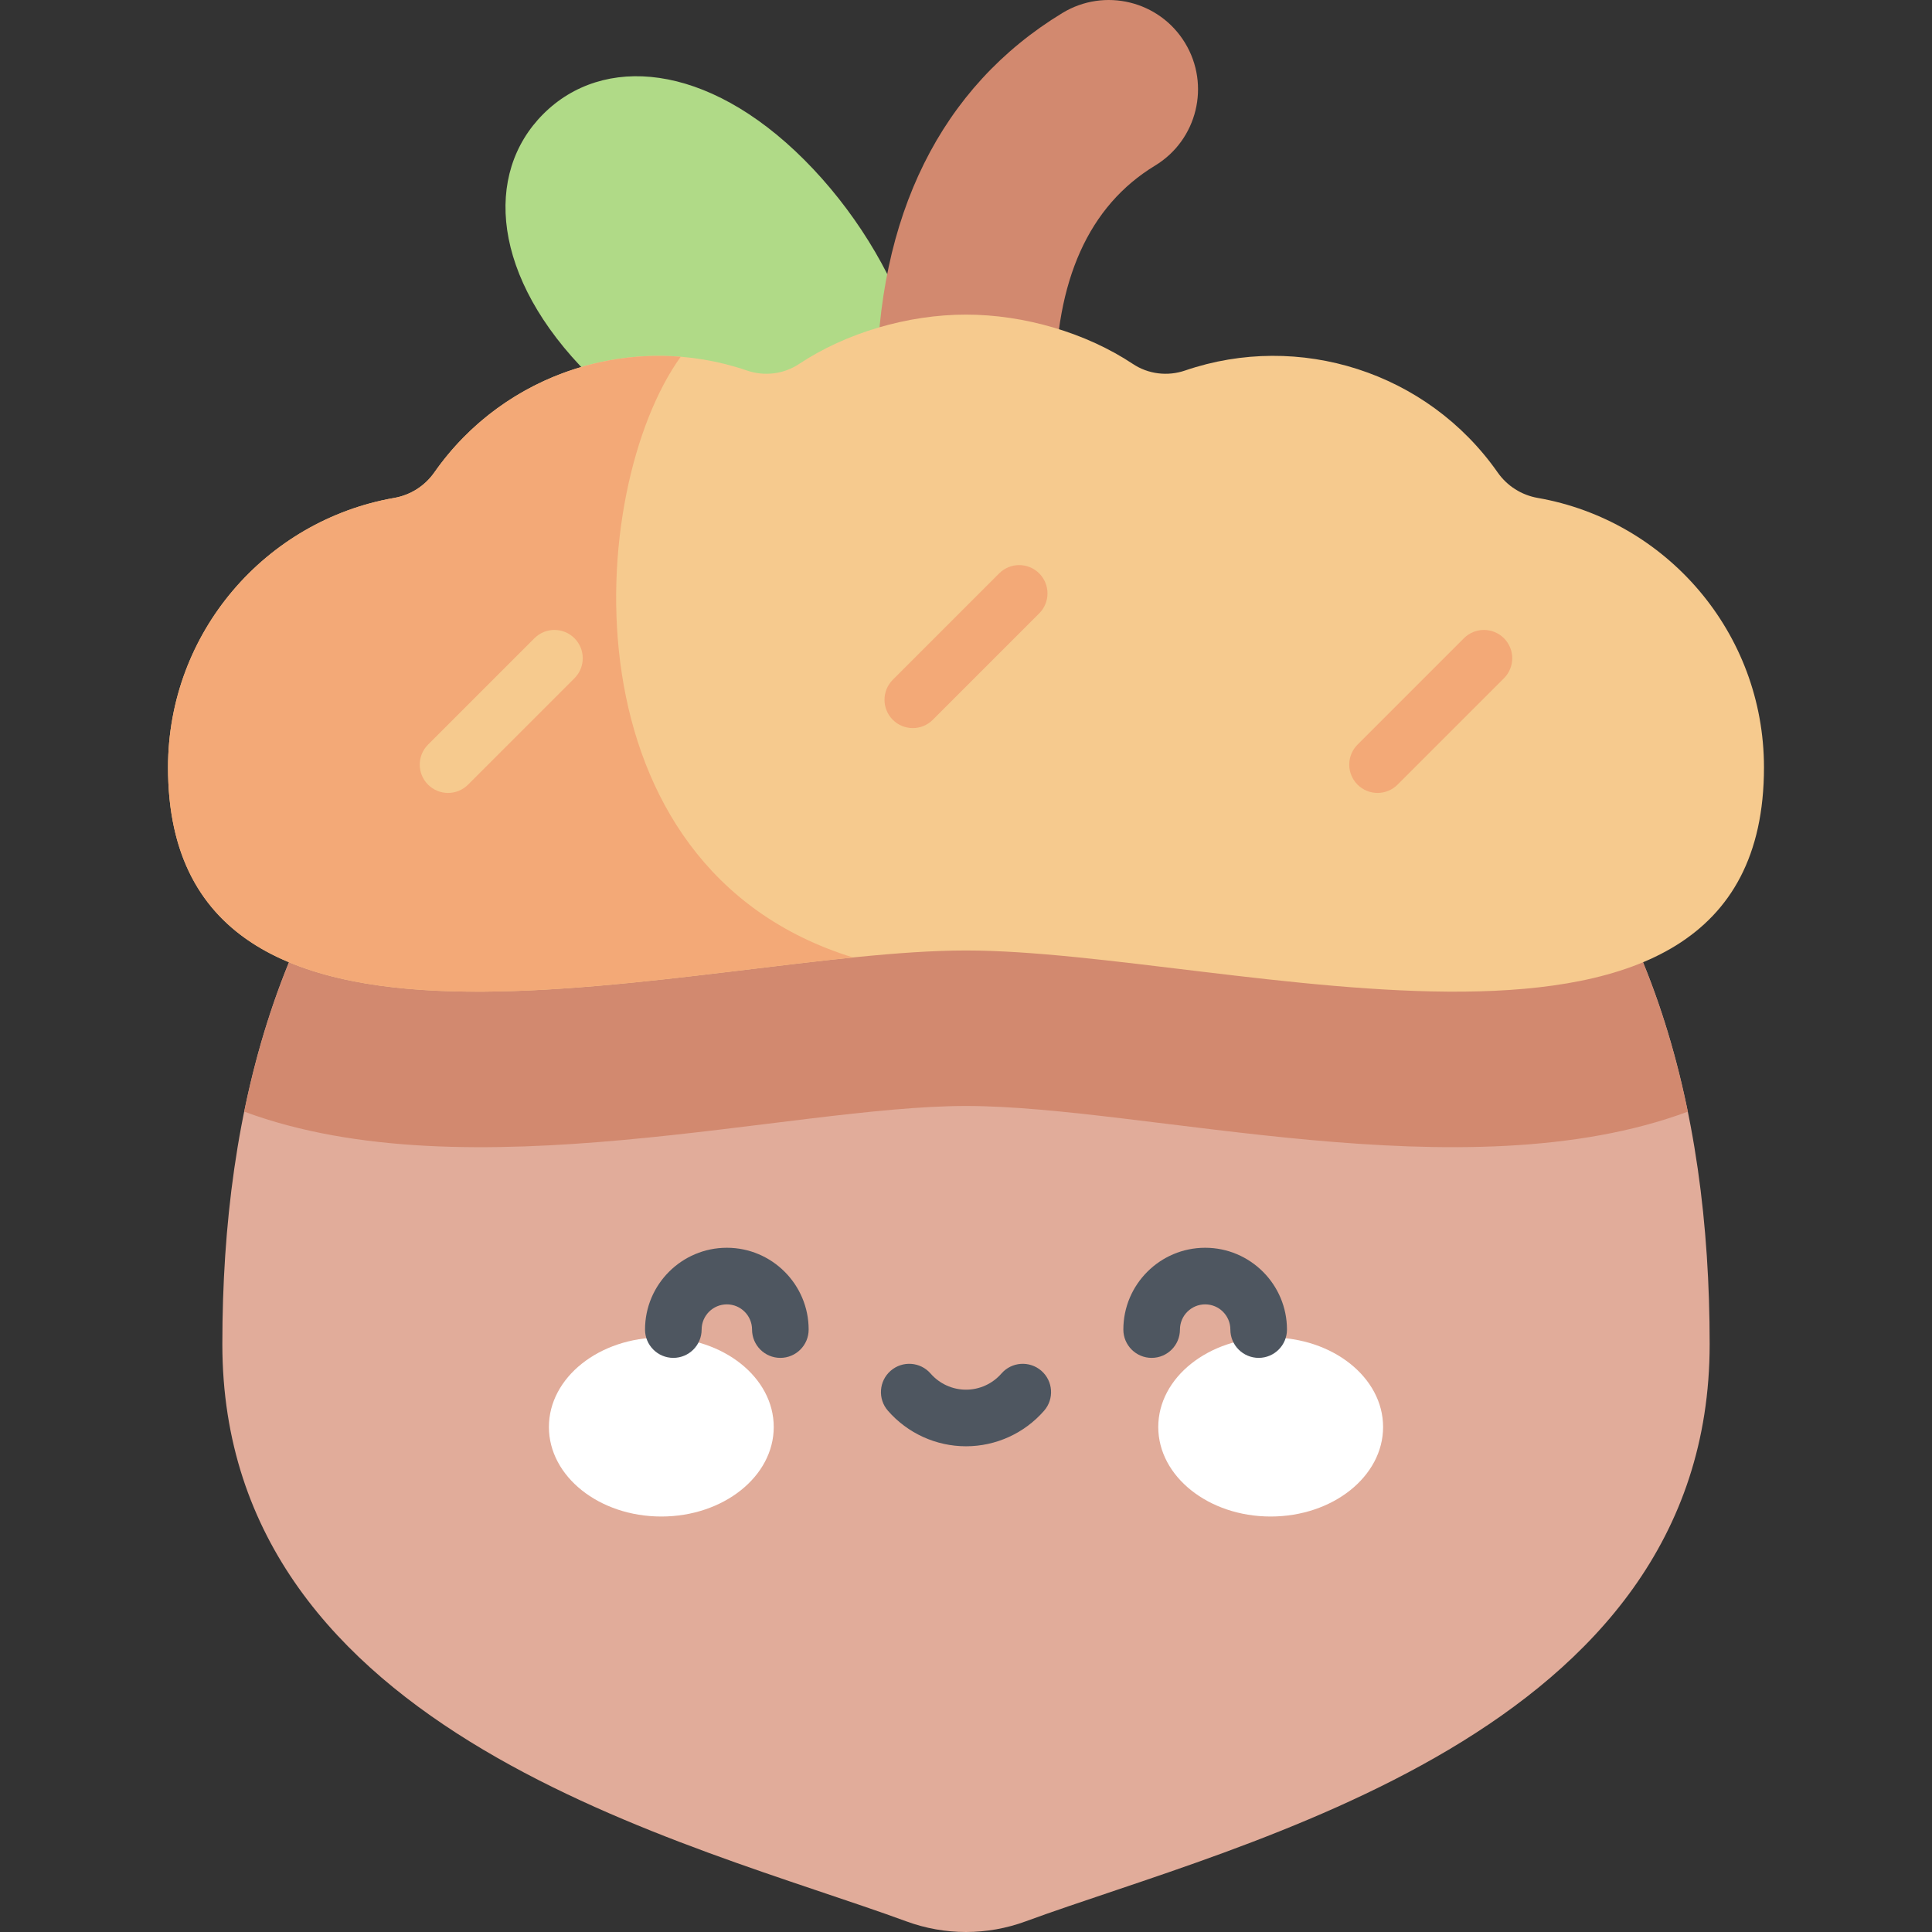 <svg id="Capa_1" enable-background="new 0 0 512 512" height="512" viewBox="0 0 512 512" width="512" xmlns="http://www.w3.org/2000/svg"><rect x="0" y="0" width="512" height="512" fill="#333333" stroke="none"/><g><path d="m213.147 42.356c25.94 25.94 40.513 66.049 24.763 81.8-15.75 15.75-55.86 1.177-81.8-24.763s-27.888-53.424-12.138-69.174c15.751-15.751 43.235-13.803 69.175 12.137z" fill="#b0da87"/><path d="m390.024 189.68c47.618 43.237 63.053 103.635 63.053 166.536 0 103.629-123.853 131.904-181.32 152.983-10.181 3.734-21.333 3.734-31.514 0-57.467-21.079-181.32-49.354-181.32-152.983 0-62.901 15.435-123.299 63.053-166.536z" fill="#e1ac9a"/><path d="m256 293.094c47.839 0 131.999 23.538 191.278 1.507-8.109-39.698-25.535-76.119-57.254-104.92h-268.048c-31.716 28.799-49.142 65.215-57.252 104.909 59.445 22.059 144.379-1.496 191.276-1.496z" fill="#d2896f"/><path d="m256 126.284c-13.065 0-23.657-10.591-23.657-23.657 0-45.343 17.017-79.641 49.211-99.188 11.168-6.781 25.719-3.224 32.499 7.943 6.78 11.168 3.224 25.719-7.945 32.499-17.552 10.658-26.452 30.422-26.452 58.746.001 13.065-10.591 23.657-23.656 23.657z" fill="#d2896f"/><path d="m256 83.375c-15.451 0-31.836 4.842-44.234 13.078-4.079 2.71-9.195 3.323-13.827 1.736-30.157-10.328-64.163.33-82.843 27.018-2.51 3.586-6.317 5.996-10.629 6.751-34.055 5.962-59.941 35.66-59.941 71.422 0 93.754 141.828 48.506 211.473 48.506s211.473 45.248 211.473-48.506c0-35.763-25.887-65.46-59.941-71.422-4.312-.755-8.119-3.165-10.629-6.751-18.68-26.688-52.686-37.345-82.843-27.018-4.633 1.587-9.749.974-13.827-1.736-12.396-8.236-28.781-13.078-44.232-13.078z" fill="#f6ca8e"/><path d="m226.055 253.736c-77.177-23.825-71.016-123.916-45.658-159.195-25.029-2.025-50.184 9.068-65.3 30.666-2.51 3.586-6.317 5.996-10.629 6.751-34.054 5.962-59.941 35.66-59.941 71.422-.001 81.719 107.744 57.836 181.528 50.356z" fill="#f3a977"/><g><g fill="#fff"><ellipse cx="175.258" cy="378.168" rx="29.792" ry="23.725"/><ellipse cx="336.742" cy="378.168" rx="29.792" ry="23.725"/></g><g fill="#4e5660"><path d="m206.801 359.851c-4.143 0-7.5-3.358-7.5-7.5 0-3.684-2.996-6.68-6.68-6.68s-6.681 2.997-6.681 6.68c0 4.142-3.357 7.5-7.5 7.5s-7.5-3.358-7.5-7.5c0-11.955 9.726-21.68 21.681-21.68 11.954 0 21.68 9.726 21.68 21.68 0 4.142-3.358 7.5-7.5 7.5z"/><path d="m333.56 359.851c-4.143 0-7.5-3.358-7.5-7.5 0-3.684-2.997-6.68-6.681-6.68s-6.68 2.997-6.68 6.68c0 4.142-3.357 7.5-7.5 7.5s-7.5-3.358-7.5-7.5c0-11.955 9.726-21.68 21.68-21.68 11.955 0 21.681 9.726 21.681 21.68 0 4.142-3.358 7.5-7.5 7.5z"/><path d="m256 383.278c-7.933 0-15.477-3.436-20.696-9.426-2.722-3.122-2.396-7.86.727-10.582 3.122-2.721 7.859-2.397 10.582.727 2.37 2.72 5.792 4.28 9.388 4.28s7.018-1.56 9.388-4.28c2.721-3.124 7.457-3.448 10.582-.727 3.122 2.721 3.448 7.459.727 10.582-5.221 5.991-12.765 9.426-20.698 9.426z"/></g></g><g><path d="m241.903 192.949c-1.919 0-3.839-.732-5.304-2.197-2.929-2.929-2.929-7.678 0-10.607l28.193-28.194c2.93-2.929 7.678-2.929 10.607 0s2.929 7.678 0 10.606l-28.193 28.194c-1.464 1.465-3.384 2.198-5.303 2.198z" fill="#f3a977"/><path d="m118.739 210.136c-1.919 0-3.839-.732-5.304-2.197-2.929-2.929-2.929-7.678 0-10.607l28.193-28.193c2.93-2.929 7.678-2.929 10.607 0s2.929 7.678 0 10.606l-28.193 28.193c-1.464 1.465-3.384 2.198-5.303 2.198z" fill="#f6ca8e"/><path d="m365.067 210.136c-1.919 0-3.839-.732-5.304-2.197-2.929-2.929-2.929-7.678 0-10.607l28.193-28.193c2.93-2.929 7.678-2.929 10.607 0s2.929 7.678 0 10.606l-28.193 28.193c-1.464 1.465-3.384 2.198-5.303 2.198z" fill="#f3a977"/></g></g></svg>